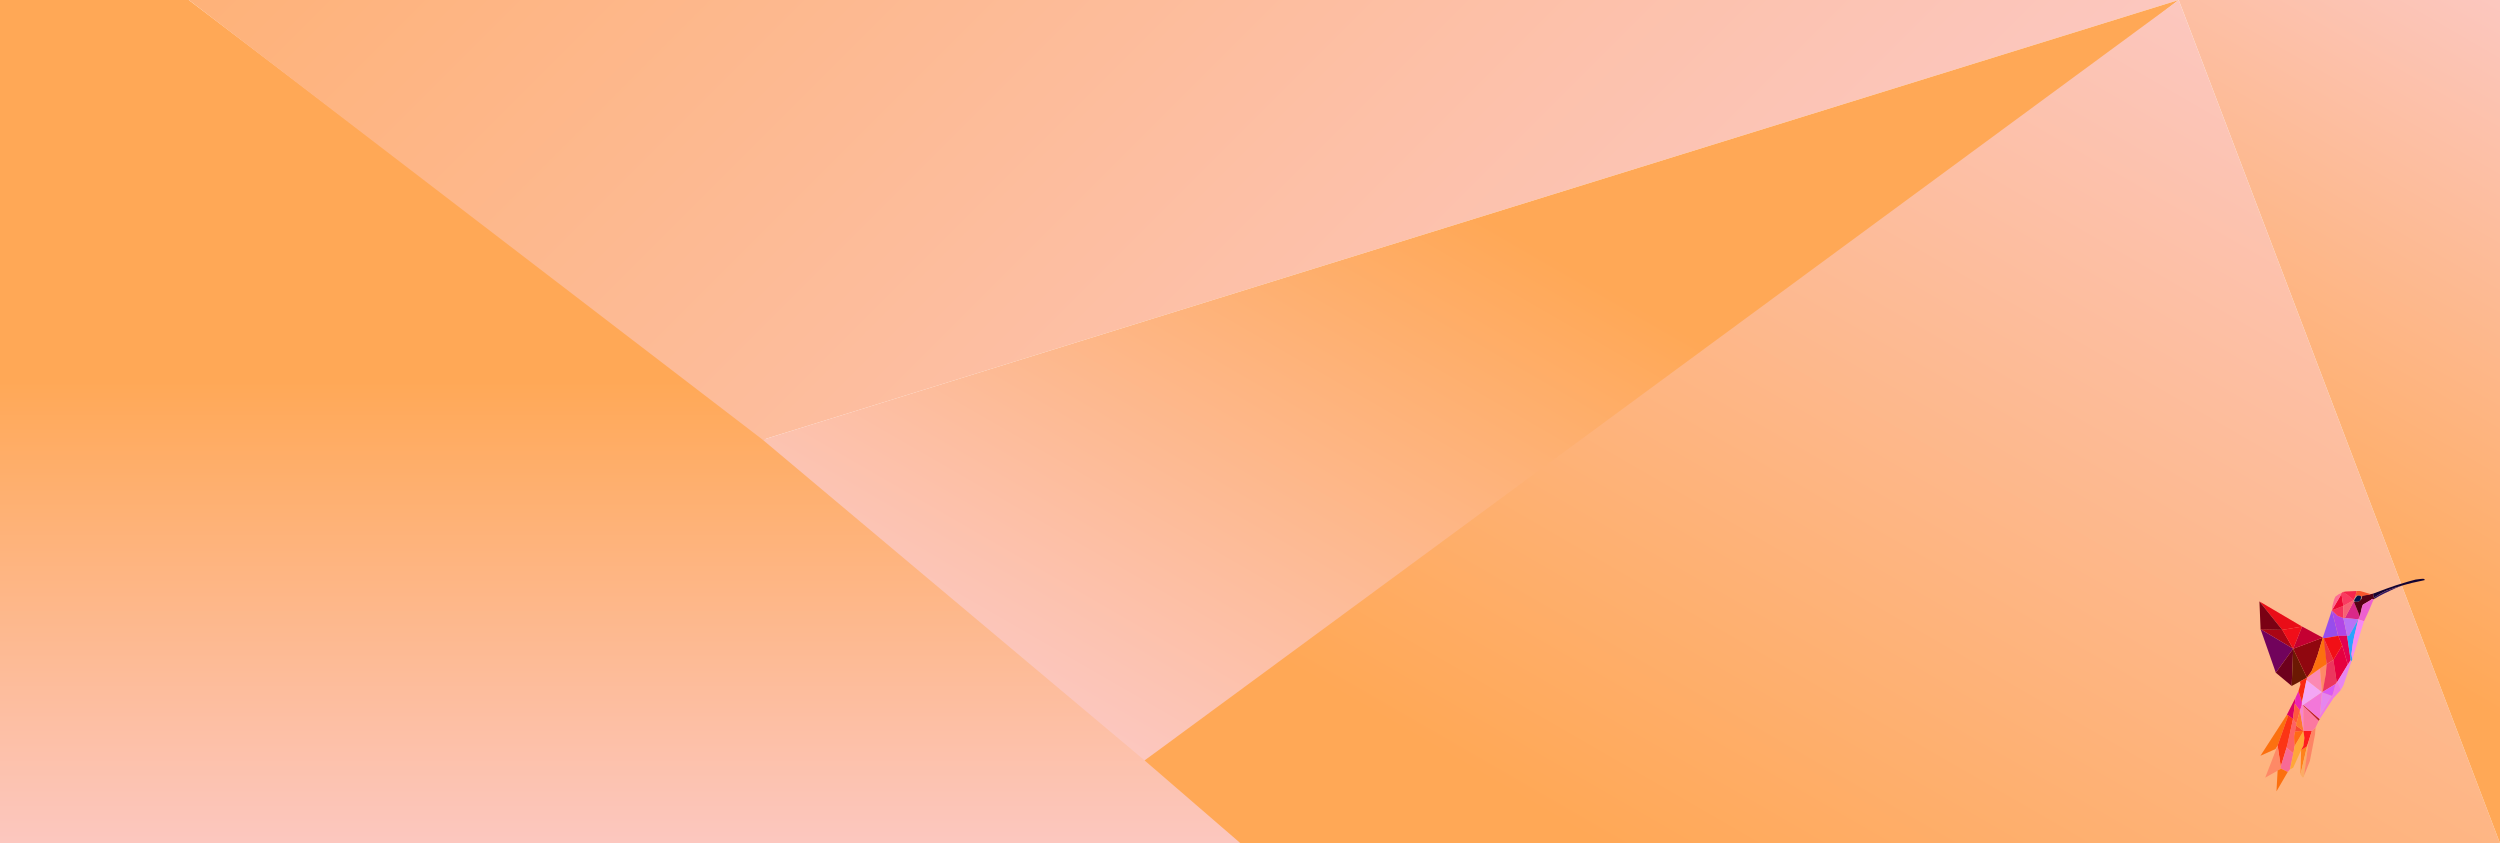 <?xml version="1.0" encoding="utf-8"?>
<!-- Generator: Adobe Illustrator 27.0.1, SVG Export Plug-In . SVG Version: 6.00 Build 0)  -->
<svg version="1.1" xmlns="http://www.w3.org/2000/svg" xmlns:xlink="http://www.w3.org/1999/xlink" x="0px" y="0px"
	 viewBox="0 0 1511 509.7" style="enable-background:new 0 0 1511 509.7;" xml:space="preserve">
<style type="text/css">
	.st0{fill:url(#SVGID_1_);}
	.st1{fill:url(#SVGID_00000052821120954441308960000012006749516947201722_);}
	.st2{fill:url(#SVGID_00000073723055124527444640000005723994965028573854_);}
	.st3{fill:url(#SVGID_00000026131761425818201270000004220719835130401673_);}
	.st4{fill:url(#SVGID_00000112590424639600215560000015676781739046833051_);}
	.st5{fill:#AA0515;}
	.st6{fill:#F10E19;}
	.st7{fill:#71035C;}
	.st8{fill:#6D001D;}
	.st9{fill:#6B1903;}
	.st10{fill:#90070F;}
	.st11{fill:#C40032;}
	.st12{fill:#E90D17;}
	.st13{fill:#7A0114;}
	.st14{fill:#974DEC;}
	.st15{fill:#B046E6;}
	.st16{fill:#DA2888;}
	.st17{fill:#F5325C;}
	.st18{fill:#B972F6;}
	.st19{fill:#F66174;}
	.st20{fill:#EC0934;}
	.st21{fill:#FD6C93;}
	.st22{fill:#F93B61;}
	.st23{fill:#F6254C;}
	.st24{fill:#F8552C;}
	.st25{fill:#560114;}
	.st26{fill:#ED60D0;}
	.st27{fill:#AEB4AA;}
	.st28{fill:#041148;}
	.st29{fill:#130332;}
	.st30{fill:#311560;}
	.st31{fill:#FB88B3;}
	.st32{fill:#FE8966;}
	.st33{fill:#FC700F;}
	.st34{fill:#EC3440;}
	.st35{fill:#EC365E;}
	.st36{fill:#E60040;}
	.st37{fill:#E885EF;}
	.st38{fill:#E30052;}
	.st39{fill:#F20F16;}
	.st40{fill:#2AA3FE;}
	.st41{fill:#F689F4;}
	.st42{fill:#FC3514;}
	.st43{fill:#FC6264;}
	.st44{fill:#F76A95;}
	.st45{fill:#FFA739;}
	.st46{fill:#FF6916;}
	.st47{fill:#F74730;}
	.st48{fill:#FF811A;}
	.st49{fill:#FD1D1D;}
	.st50{fill:#FBAB64;}
	.st51{fill:#FD8465;}
	.st52{fill:#DB0064;}
	.st53{fill:#EB24B3;}
	.st54{fill:#FF583E;}
	.st55{fill:#FD792E;}
	.st56{fill:#F783CE;}
	.st57{fill:#FB78A0;}
	.st58{fill:#B81F21;}
	.st59{fill:#FA2811;}
	.st60{fill:#F3A6F4;}
	.st61{fill:#F377D9;}
	.st62{fill:#E586EE;}
	.st63{fill:#EF77E5;}
	.st64{fill:#D95AF2;}
</style>
<g id="Background">
	<linearGradient id="SVGID_1_" gradientUnits="userSpaceOnUse" x1="390.964" y1="509.712" x2="390.964" y2="-9.094947e-13">
		<stop  offset="0" style="stop-color:#FCC7BF"/>
		<stop  offset="0.552" style="stop-color:#FFA856"/>
	</linearGradient>
	<polygon class="st0" points="114.1,0 -2.8,0 -2.8,509.7 784.7,509.7 	"/>
	
		<linearGradient id="SVGID_00000160160649788785208790000009577773788229751188_" gradientUnits="userSpaceOnUse" x1="1016.154" y1="300.675" x2="414.804" y2="-300.675">
		<stop  offset="0" style="stop-color:#FCC7BF"/>
		<stop  offset="1" style="stop-color:#FEB279"/>
		<stop  offset="1" style="stop-color:#FEAE6C"/>
		<stop  offset="1" style="stop-color:#FFA856"/>
	</linearGradient>
	<polygon style="fill:url(#SVGID_00000160160649788785208790000009577773788229751188_);" points="954.9,0 114.1,0 461,265.8 
		1316.8,0 	"/>
	
		<linearGradient id="SVGID_00000090272582561733157310000009602413376327799943_" gradientUnits="userSpaceOnUse" x1="698.176" y1="463.283" x2="1053.447" y2="-152.064">
		<stop  offset="0" style="stop-color:#FCC7BF"/>
		<stop  offset="0.545" style="stop-color:#FFA856"/>
	</linearGradient>
	<polygon style="fill:url(#SVGID_00000090272582561733157310000009602413376327799943_);" points="1316.8,0 983,259.6 691.8,459.6 
		461,265.8 	"/>
	
		<linearGradient id="SVGID_00000119078111718333565420000000955025577442490037_" gradientUnits="userSpaceOnUse" x1="1365.122" y1="27.882" x2="1002.645" y2="655.711">
		<stop  offset="0" style="stop-color:#FCC7BF"/>
		<stop  offset="0.852" style="stop-color:#FFA856"/>
	</linearGradient>
	<polygon style="fill:url(#SVGID_00000119078111718333565420000000955025577442490037_);" points="1316.8,0 1511,509.7 749.8,509.7 
		691.8,459.6 	"/>
	
		<linearGradient id="SVGID_00000052087326180764003370000007000954321794609835_" gradientUnits="userSpaceOnUse" x1="1548.522" y1="21.682" x2="1327.81" y2="403.965">
		<stop  offset="0" style="stop-color:#FCC7BF"/>
		<stop  offset="0.852" style="stop-color:#FFA856"/>
	</linearGradient>
	<polygon style="fill:url(#SVGID_00000052087326180764003370000007000954321794609835_);" points="1316.8,0 1511,0 1511,509.7 
		1319.2,6.2 	"/>
</g>
<g id="Wing">
	<polygon class="st5" points="1386,392.1 1379.4,380.6 1366.3,380.3 	"/>
	<polygon class="st6" points="1391.4,378.7 1386,392.1 1379.4,380.7 	"/>
	<polygon class="st7" points="1366.3,380.3 1375.5,406.6 1386,392.1 	"/>
	<polygon class="st8" points="1386,392.1 1385.1,414.6 1375.5,406.6 	"/>
	<polygon class="st9" points="1386,392.1 1385.1,414.6 1394.3,409.6 	"/>
	<path class="st10" d="M1386,392.1l8.3,17.5l2.8-3.9c0.3-0.6,0.6-1.2,0.8-1.8l2.7-7.4l3.3-11.1L1386,392.1z"/>
	<polygon class="st11" points="1391.4,378.7 1386,392.1 1403.9,385.4 	"/>
	<polyline class="st12" points="1365.6,363.5 1365.6,363.5 1391.4,378.7 1379.4,380.7 1365.6,363.5 	"/>
	<polygon class="st13" points="1366.3,380.4 1365.6,363.5 1379.4,380.7 	"/>
</g>
<g id="Head">
	<polyline class="st14" points="1403.9,385.4 1404.5,385.8 1413.2,384.3 1409.4,368.9 1403.9,385.4 	"/>
	<polygon class="st15" points="1409.4,368.9 1412.7,372.1 1416.3,373.5 1418.6,384.3 1413.2,384.3 	"/>
	<polygon class="st16" points="1417.2,373.6 1425.4,374.3 1426.3,372.5 1422.6,363.5 	"/>
	<polygon class="st17" points="1416.3,366.2 1409.4,368.9 1411.7,371.1 1412.7,372.1 1416.3,373.5 	"/>
	<polygon class="st18" points="1425.4,374.3 1419.8,384.4 1418.6,384.3 1416.3,373.5 	"/>
	<polygon class="st19" points="1422.6,363.5 1417.2,373.6 1416.3,373.5 1416.3,366.2 1422.6,362.7 	"/>
	<polyline class="st20" points="1416.3,366.2 1415.1,358.5 1414.5,360.2 1409.4,368.9 1416.3,366.2 	"/>
	<polygon class="st21" points="1415.1,358.5 1413.6,359.1 1411.5,360.6 1410.8,362.2 1409.7,366.2 1409.4,368.9 1414.5,360.2 	"/>
	<polyline class="st22" points="1416.3,366.2 1422.6,362.7 1420.3,360.7 1416.9,358.2 1416,357.8 1415.1,358.5 1416.3,366.2 	"/>
	<polyline class="st23" points="1422.6,362.7 1423.7,360.2 1424.3,357.2 1417.8,357.5 1416,357.8 1418.8,359.6 1422.6,362.7 	"/>
	<polygon class="st24" points="1424.3,357.2 1426.3,357.2 1428.9,357.9 1432.8,359.1 1432.2,359.5 1430.1,359.7 1427.9,360.2 
		1427.3,360.8 1427,360.5 1426.5,360.2 1426,360 1425,360 1425,360 1424.2,360.2 1423.5,361 1422.6,362.7 1423.7,360.2 
		1423.9,359.1 	"/>
	<polyline class="st25" points="1422.6,363.5 1426.3,372.5 1427.7,366.4 1428.2,365.4 1431.4,363.5 1432.8,362.7 1433.5,362.1 
		1433.9,362 1434.2,362 1434.6,362.3 1435.4,361.8 1434.6,360.9 1434.5,360.1 1434.5,359.7 1434.3,358.8 1432.8,359.1 1432.2,359.5 
		1430.1,359.7 1427.9,360.2 1427.3,360.8 1427.2,362 1426.2,363.2 1424.9,363.7 1423.6,363.7 1422.6,363.5 1422.6,363.5 	"/>
	<polyline class="st26" points="1426.3,372.5 1425.4,374.3 1428.8,375.5 1431.4,369.9 1433.5,365 1434.6,362.3 1434.2,362 
		1433.9,362 1433.5,362.1 1432.8,362.7 1428.2,365.4 1427.7,366.4 1426.3,372.5 1425.4,374.3 	"/>
	<polygon class="st27" points="1422.9,362.7 1423.3,362.2 1423.6,361.5 1423.9,361.1 1424.3,360.6 1424.8,360.2 1425.1,359.9 
		1424.2,360.2 1423.7,360.8 1423.5,361 1423.1,361.8 1422.6,362.7 1422.6,363.5 1423,363.6 1423.6,363.7 1423,363.4 1422.9,363 	"/>
	<polyline class="st27" points="1422.8,363.2 1422.9,363.2 1422.9,363.2 	"/>
	<polyline class="st27" points="1427,360.5 1427,361.2 1426.8,361.9 1426.7,362.6 1427.2,362 1427.3,360.8 1427,360.5 	"/>
	<polygon class="st28" points="1424.8,360.1 1425,360 1425.4,360 1426,360 1426.3,360.1 1426.8,360.3 1427,360.5 1427,361.2 
		1426.7,362.6 1426.2,363.2 1424.9,363.7 1423.6,363.7 1423,363.4 1422.9,363 1422.9,362.7 1423.9,361.1 1424.3,360.6 	"/>
	<path class="st28" d="M1425,360"/>
	<polyline class="st29" points="1434.3,358.8 1442.3,355.8 1448,353.8 1455.5,351.5 1460,350.3 1463.2,349.9 1464.6,349.8 
		1465.4,350.1 1465.5,350.6 1464.7,350.8 1457.8,352.3 1453.3,353.5 1447.9,355.1 1442.1,357.1 1439.5,358.4 1434.8,361.2 
		1434.6,360.9 1434.3,358.8 	"/>
	<polyline class="st30" points="1434.8,361.2 1435.4,361.8 1438.1,360.2 1441.6,358.4 1447.4,355.7 1451.2,354.1 1447.9,355.1 
		1442.1,357.1 1439.4,358.5 1438,359.3 1434.8,361.2 	"/>
</g>
<g id="Body">
	<polyline class="st31" points="1394,411 1394.3,409.6 1402.2,404 1403.4,418.4 1394,411 	"/>
	<polygon class="st32" points="1402.2,404 1406.2,401.4 1405.5,408.9 1404.8,413.4 1403.8,418.2 1403.4,418.4 	"/>
	<polyline class="st33" points="1403.9,385.4 1404.5,385.8 1405.1,387.8 1406.2,401.4 1402.2,404 1394.3,409.6 1397.1,405.7 
		1400.7,396.1 1403.9,385.4 	"/>
	<polygon class="st34" points="1404.5,385.8 1406.2,401.4 1410.3,398.8 	"/>
	<path class="st35" d="M1408.1,406.2"/>
	<polygon class="st35" points="1406.2,401.4 1410.3,398.8 1412.3,412.4 1411.6,413.4 1403.8,418.2 1405.7,407.5 	"/>
	<polyline class="st36" points="1412.7,412 1412.3,412.4 1410.3,398.8 1415.6,390.1 1419,401.7 1412.7,412 	"/>
	<polyline class="st37" points="1412.7,412 1414.8,417 1416.4,414.1 1421.2,399.8 1420.7,398.8 1413.3,411 1412.7,412 	"/>
	<polygon class="st38" points="1413.2,384.3 1415.6,390.1 1419,401.6 1420.7,398.8 1418.6,384.3 	"/>
	<polygon class="st39" points="1404.5,385.8 1413.2,384.3 1415.6,390.1 1410.3,398.8 	"/>
	<polygon class="st40" points="1418.6,384.3 1419.8,384.3 1425.4,374.3 1422.9,384.5 1422,389.2 1421.2,395.3 1421.7,398.5 
		1421.2,399.8 1420.7,398.8 	"/>
	<polygon class="st41" points="1421.7,398.5 1428.8,375.5 1425.4,374.3 1423,384 1422,389.2 1421.5,393.3 1421.2,395.3 	"/>
</g>
<g id="Tail">
	<polygon class="st33" points="1366.2,456.8 1375.3,452.7 1376.6,450.6 1383,432.4 1382.2,432 	"/>
	<polygon class="st42" points="1383,432.4 1376.6,450.6 1378.5,463.3 1382.7,449.6 1385.9,434.5 	"/>
	<polygon class="st43" points="1385.9,434.5 1382,451.8 1386.1,455.4 1386.9,450.8 1386.9,443.4 1387.9,437.3 	"/>
	<polygon class="st44" points="1382,451.8 1378.5,463.3 1378.7,464.6 1382.7,466.6 1384.1,464.9 1386.1,455.4 	"/>
	<polygon class="st32" points="1376.6,450.6 1369.1,470 1378.7,464.6 	"/>
	<polygon class="st33" points="1382.7,466.6 1378.7,464.6 1376.6,465.7 1375.9,478.3 	"/>
	<polygon class="st45" points="1392.2,441.7 1387,450.8 1384.1,465 1386,464 1390.8,453.4 1392.2,450.7 1392.8,446 	"/>
	<polygon class="st46" points="1387.1,442.1 1386.6,445.4 1386.9,450.8 1392.2,441.7 	"/>
	<polygon class="st47" points="1387.7,438.5 1387.1,442.1 1392.2,441.7 	"/>
	<polygon class="st48" points="1390.8,453.4 1390.4,468.1 1394.4,451 	"/>
	<polygon class="st49" points="1390.8,453.4 1392.2,450.7 1392.8,446 1392.2,441.7 1397.3,441.7 1394.4,451 	"/>
	<polygon class="st50" points="1395.3,448.1 1392.9,467.2 1392.4,469.7 1391.7,469.9 1390.4,468.1 1394.4,450.8 1394.6,450.4 	"/>
	<polygon class="st51" points="1392.6,468.7 1396.1,459.9 1399.2,443.9 1399.5,439.8 1397.3,441.7 1395.3,448.1 	"/>
	<polyline class="st52" points="1382.2,432 1383,432.4 1385.9,434.5 1387.4,421.7 1382.2,432 	"/>
	<polygon class="st53" points="1387.4,421.7 1389.2,417.7 1391.3,424.3 1391.2,426.2 1390.1,429.5 1387,425.4 	"/>
	<polygon class="st54" points="1387,425.4 1385.9,434.5 1387.9,437.3 1390.1,429.5 	"/>
	<polyline class="st55" points="1387.7,438.5 1387.9,437.3 1390.1,429.5 1392.2,441.7 1387.7,438.5 1387.7,438.5 1387.9,437.3 	"/>
	<polygon class="st56" points="1390.1,429.5 1392.2,441.7 1392.2,426.1 1391.2,426.2 	"/>
	<polygon class="st57" points="1392.2,426.6 1401.7,435.1 1399.5,439.8 1397.3,441.7 1392.2,441.7 	"/>
	<polyline class="st58" points="1401.5,435.6 1402,434.6 1392.2,426.1 1392.2,426.6 	"/>
	<polyline class="st59" points="1390.1,411.9 1390.4,413.7 1389.2,417.7 1391.3,424.3 1394.3,409.6 1390.1,411.9 	"/>
	<polygon class="st60" points="1394,411 1403.4,418.4 1392.2,426.1 1391.2,426.2 1391.3,424.3 1391.8,421.9 	"/>
	<polygon class="st61" points="1403.4,418.4 1392.2,426.1 1402,434.6 	"/>
	<polygon class="st62" points="1403.4,418.4 1402.2,432.4 1409.4,420.6 	"/>
	<polygon class="st63" points="1402.2,432.4 1402,434.6 1410.3,422 1414.8,417 1412.7,412 1411.6,413.4 1410.1,419.3 	"/>
	<polygon class="st64" points="1403.4,418.4 1409.4,420.6 1410.1,419.3 1411.6,413.4 	"/>
</g>
</svg>
